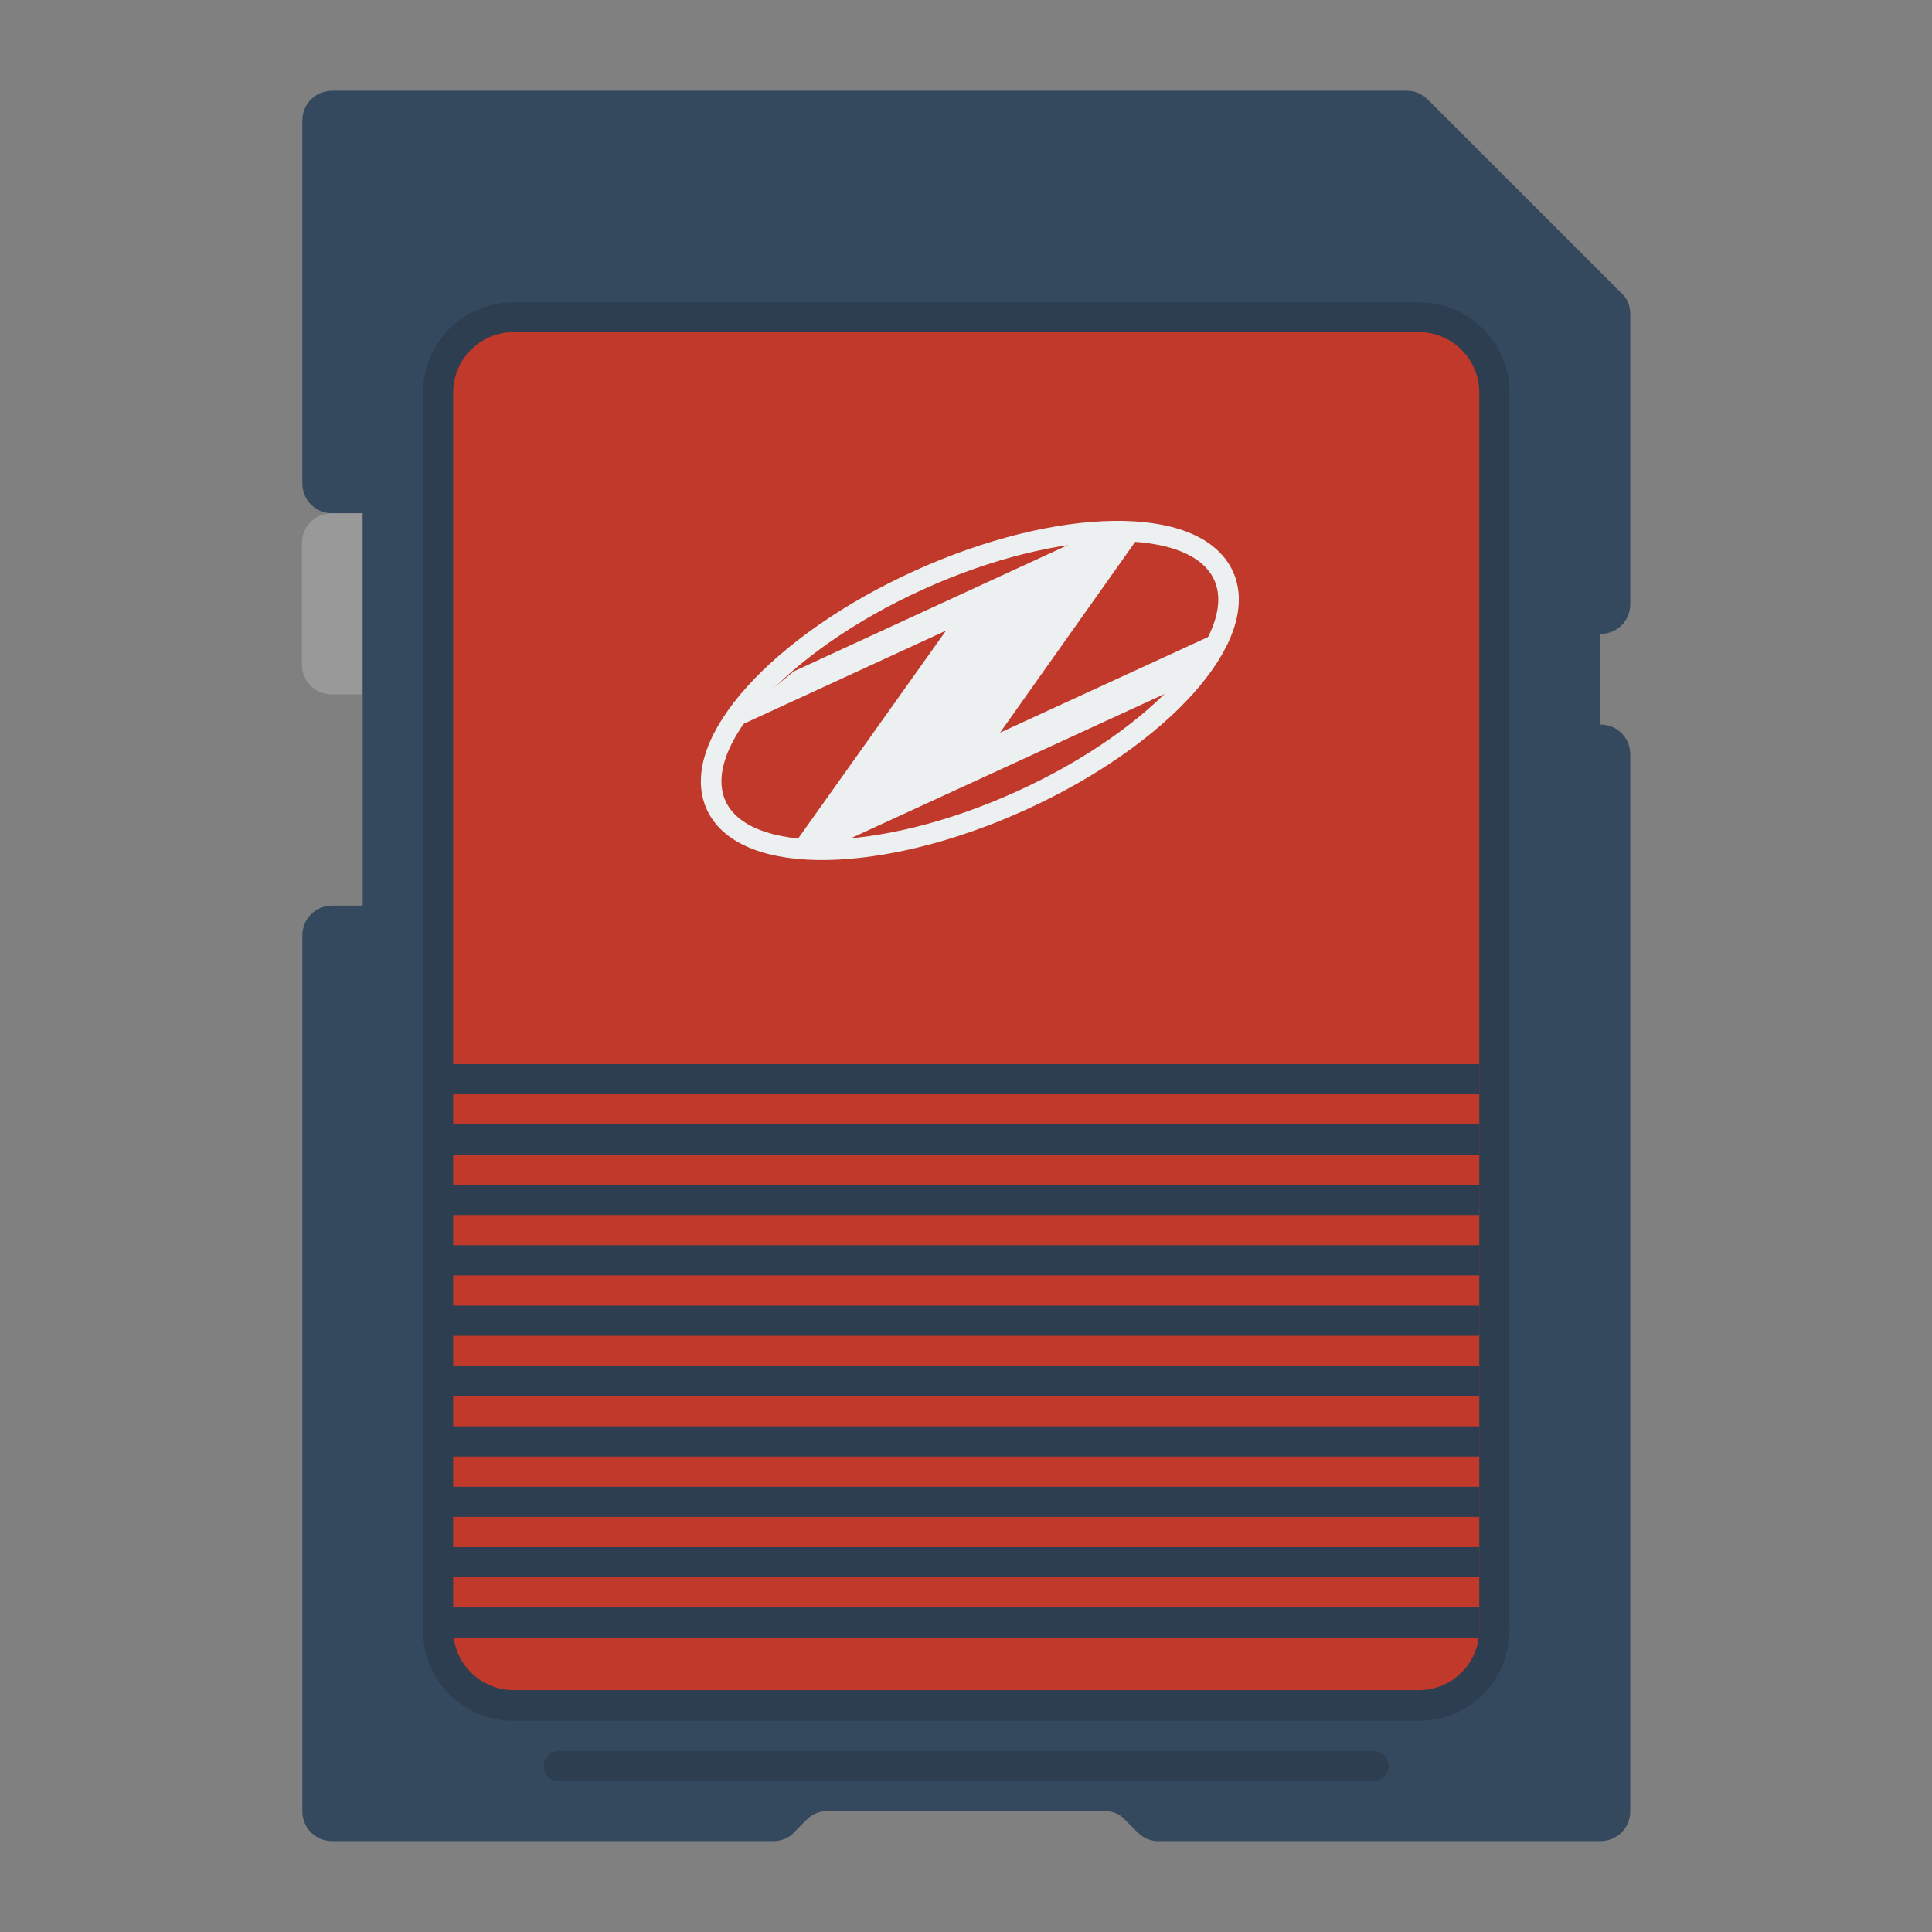 <?xml version="1.0" encoding="utf-8"?>
<!-- Generator: Adobe Illustrator 25.0.1, SVG Export Plug-In . SVG Version: 6.00 Build 0)  -->
<svg version="1.1"
	 id="svg2" xmlns:cc="http://creativecommons.org/ns#" xmlns:dc="http://purl.org/dc/elements/1.1/" xmlns:inkscape="http://www.inkscape.org/namespaces/inkscape" xmlns:rdf="http://www.w3.org/1999/02/22-rdf-syntax-ns#" xmlns:sodipodi="http://sodipodi.sourceforge.net/DTD/sodipodi-0.dtd" xmlns:svg="http://www.w3.org/2000/svg"
	 xmlns="http://www.w3.org/2000/svg" xmlns:xlink="http://www.w3.org/1999/xlink" x="0px" y="0px" viewBox="0 0 256 256"
	 style="enable-background:new 0 0 256 256;" xml:space="preserve">
<rect x="0" y="0" width="256" height="256" fill="#808080" stroke="none"/>
<style type="text/css">
	.st0{fill:#34495E;}
	.st1{fill:#999999;}
	.st2{fill:#2C3E50;}
	.st3{fill:#C0392B;}
	.st4{fill:none;stroke:#ECF0F1;stroke-width:4;}
	.st5{fill:#ECF0F1;}
</style>
<sodipodi:namedview  bordercolor="#666666" borderopacity="1" gridtolerance="10" guidetolerance="10" id="namedview38" inkscape:current-layer="svg2" inkscape:cx="95.592325" inkscape:cy="127.2027" inkscape:pagecheckerboard="true" inkscape:pageopacity="0" inkscape:pageshadow="2" inkscape:window-height="1001" inkscape:window-maximized="1" inkscape:window-width="1920" inkscape:window-x="-9" inkscape:window-y="-9" inkscape:zoom="3.9111844" objecttolerance="10" pagecolor="#ffffff" showgrid="false">
	</sodipodi:namedview>
<g id="g36" transform="matrix(1.333,0,0,-1.333,288,106.667)">
	<path id="path38" inkscape:connector-curvature="0" class="st0" d="M-54,20v28.8c0,0.8-0.3,1.6-0.9,2.1l-19.2,19.2
		c-0.6,0.6-1.3,0.9-2.1,0.9H-183c-1.7,0-3-1.3-3-3V32c0-1.7,1.3-3,3-3h3v-39h-3c-1.7,0-3-1.3-3-3v-87c0-1.7,1.3-3,3-3h43.8
		c0.8,0,1.6,0.3,2.1,0.9l1.2,1.2c0.6,0.6,1.3,0.9,2.1,0.9h27.5c0.8,0,1.6-0.3,2.1-0.9l1.2-1.2c0.6-0.6,1.3-0.9,2.1-0.9H-57
		c1.7,0,3,1.3,3,3V5c0,1.7-1.3,3-3,3v9C-55.3,17-54,18.3-54,20"/>
</g>
<g id="g40" transform="matrix(1.333,0,0,-1.333,64,122.667)">
	<path id="path42" inkscape:connector-curvature="0" class="st1" d="M-12,23h-3c-1.7,0-3,1.3-3,3v12c0,1.7,1.3,3,3,3h3V23z"/>
</g>
<g id="g44" transform="matrix(1.333,0,0,-1.333,250.667,304)">
	<path id="path46" inkscape:connector-curvature="0" class="st2" d="M-47,57h-90c-5,0-9,4-9,9v123c0,5,4,9,9,9h90c5,0,9-4,9-9V66
		C-38,61-42,57-47,57"/>
</g>
<g id="g48" transform="matrix(1.333,0,0,-1.333,250.667,58.667)">
	<path id="path50" inkscape:connector-curvature="0" class="st3" d="M-47,11c3.3,0,6-2.7,6-6v-123c0-3.3-2.7-6-6-6h-90
		c-3.3,0-6,2.7-6,6V5c0,3.3,2.7,6,6,6H-47"/>
</g>
<g id="g52" transform="matrix(1.333,0,0,-1.333,242.667,314.667)">
	<path id="path54" inkscape:connector-curvature="0" class="st2" d="M-45.5,59h-81c-0.8,0-1.5,0.7-1.5,1.5l0,0
		c0,0.8,0.7,1.5,1.5,1.5h81c0.8,0,1.5-0.7,1.5-1.5l0,0C-44,59.7-44.7,59-45.5,59"/>
</g>
<g>
	<path id="path56" inkscape:connector-curvature="0" class="st2" d="M196,145H60v-4h136V145z"/>
	<path id="path58" inkscape:connector-curvature="0" class="st2" d="M196,153H60v-4h136V153z"/>
	<path id="path60" inkscape:connector-curvature="0" class="st2" d="M196,161H60v-4h136V161z"/>
	<path id="path62" inkscape:connector-curvature="0" class="st2" d="M196,169H60v-4h136V169z"/>
	<path id="path64" inkscape:connector-curvature="0" class="st2" d="M196,177H60v-4h136V177z"/>
	<path id="path66" inkscape:connector-curvature="0" class="st2" d="M196,185H60v-4h136V185z"/>
	<path id="path68" inkscape:connector-curvature="0" class="st2" d="M196,193H60v-4h136V193z"/>
	<path id="path70" inkscape:connector-curvature="0" class="st2" d="M196,201H60v-4h136V201z"/>
	<path id="path72" inkscape:connector-curvature="0" class="st2" d="M196,209H60v-4h136V209z"/>
	<path id="path74" inkscape:connector-curvature="0" class="st2" d="M196,217H60v-4h136V217z"/>
</g>
<g id="g860" transform="matrix(0.682,0,0,0.676,54.834,39.618)">
	
		<ellipse id="path848" transform="matrix(0.909 -0.416 0.416 0.909 -22.139 51.98)" class="st4" cx="108.1" cy="76.7" rx="54.2" ry="23.8"/>
	<path id="path850" inkscape:connector-curvature="0" sodipodi:nodetypes="ccccccccccc" class="st5" d="M147.2,76.8l-69.4,32.2
		l-3.8-2.3L103.4,65L58.2,86l15.6-13L128,47.8l13.7-2.4L113.9,85l42.9-19.9L147.2,76.8z"/>
</g>
</svg>
